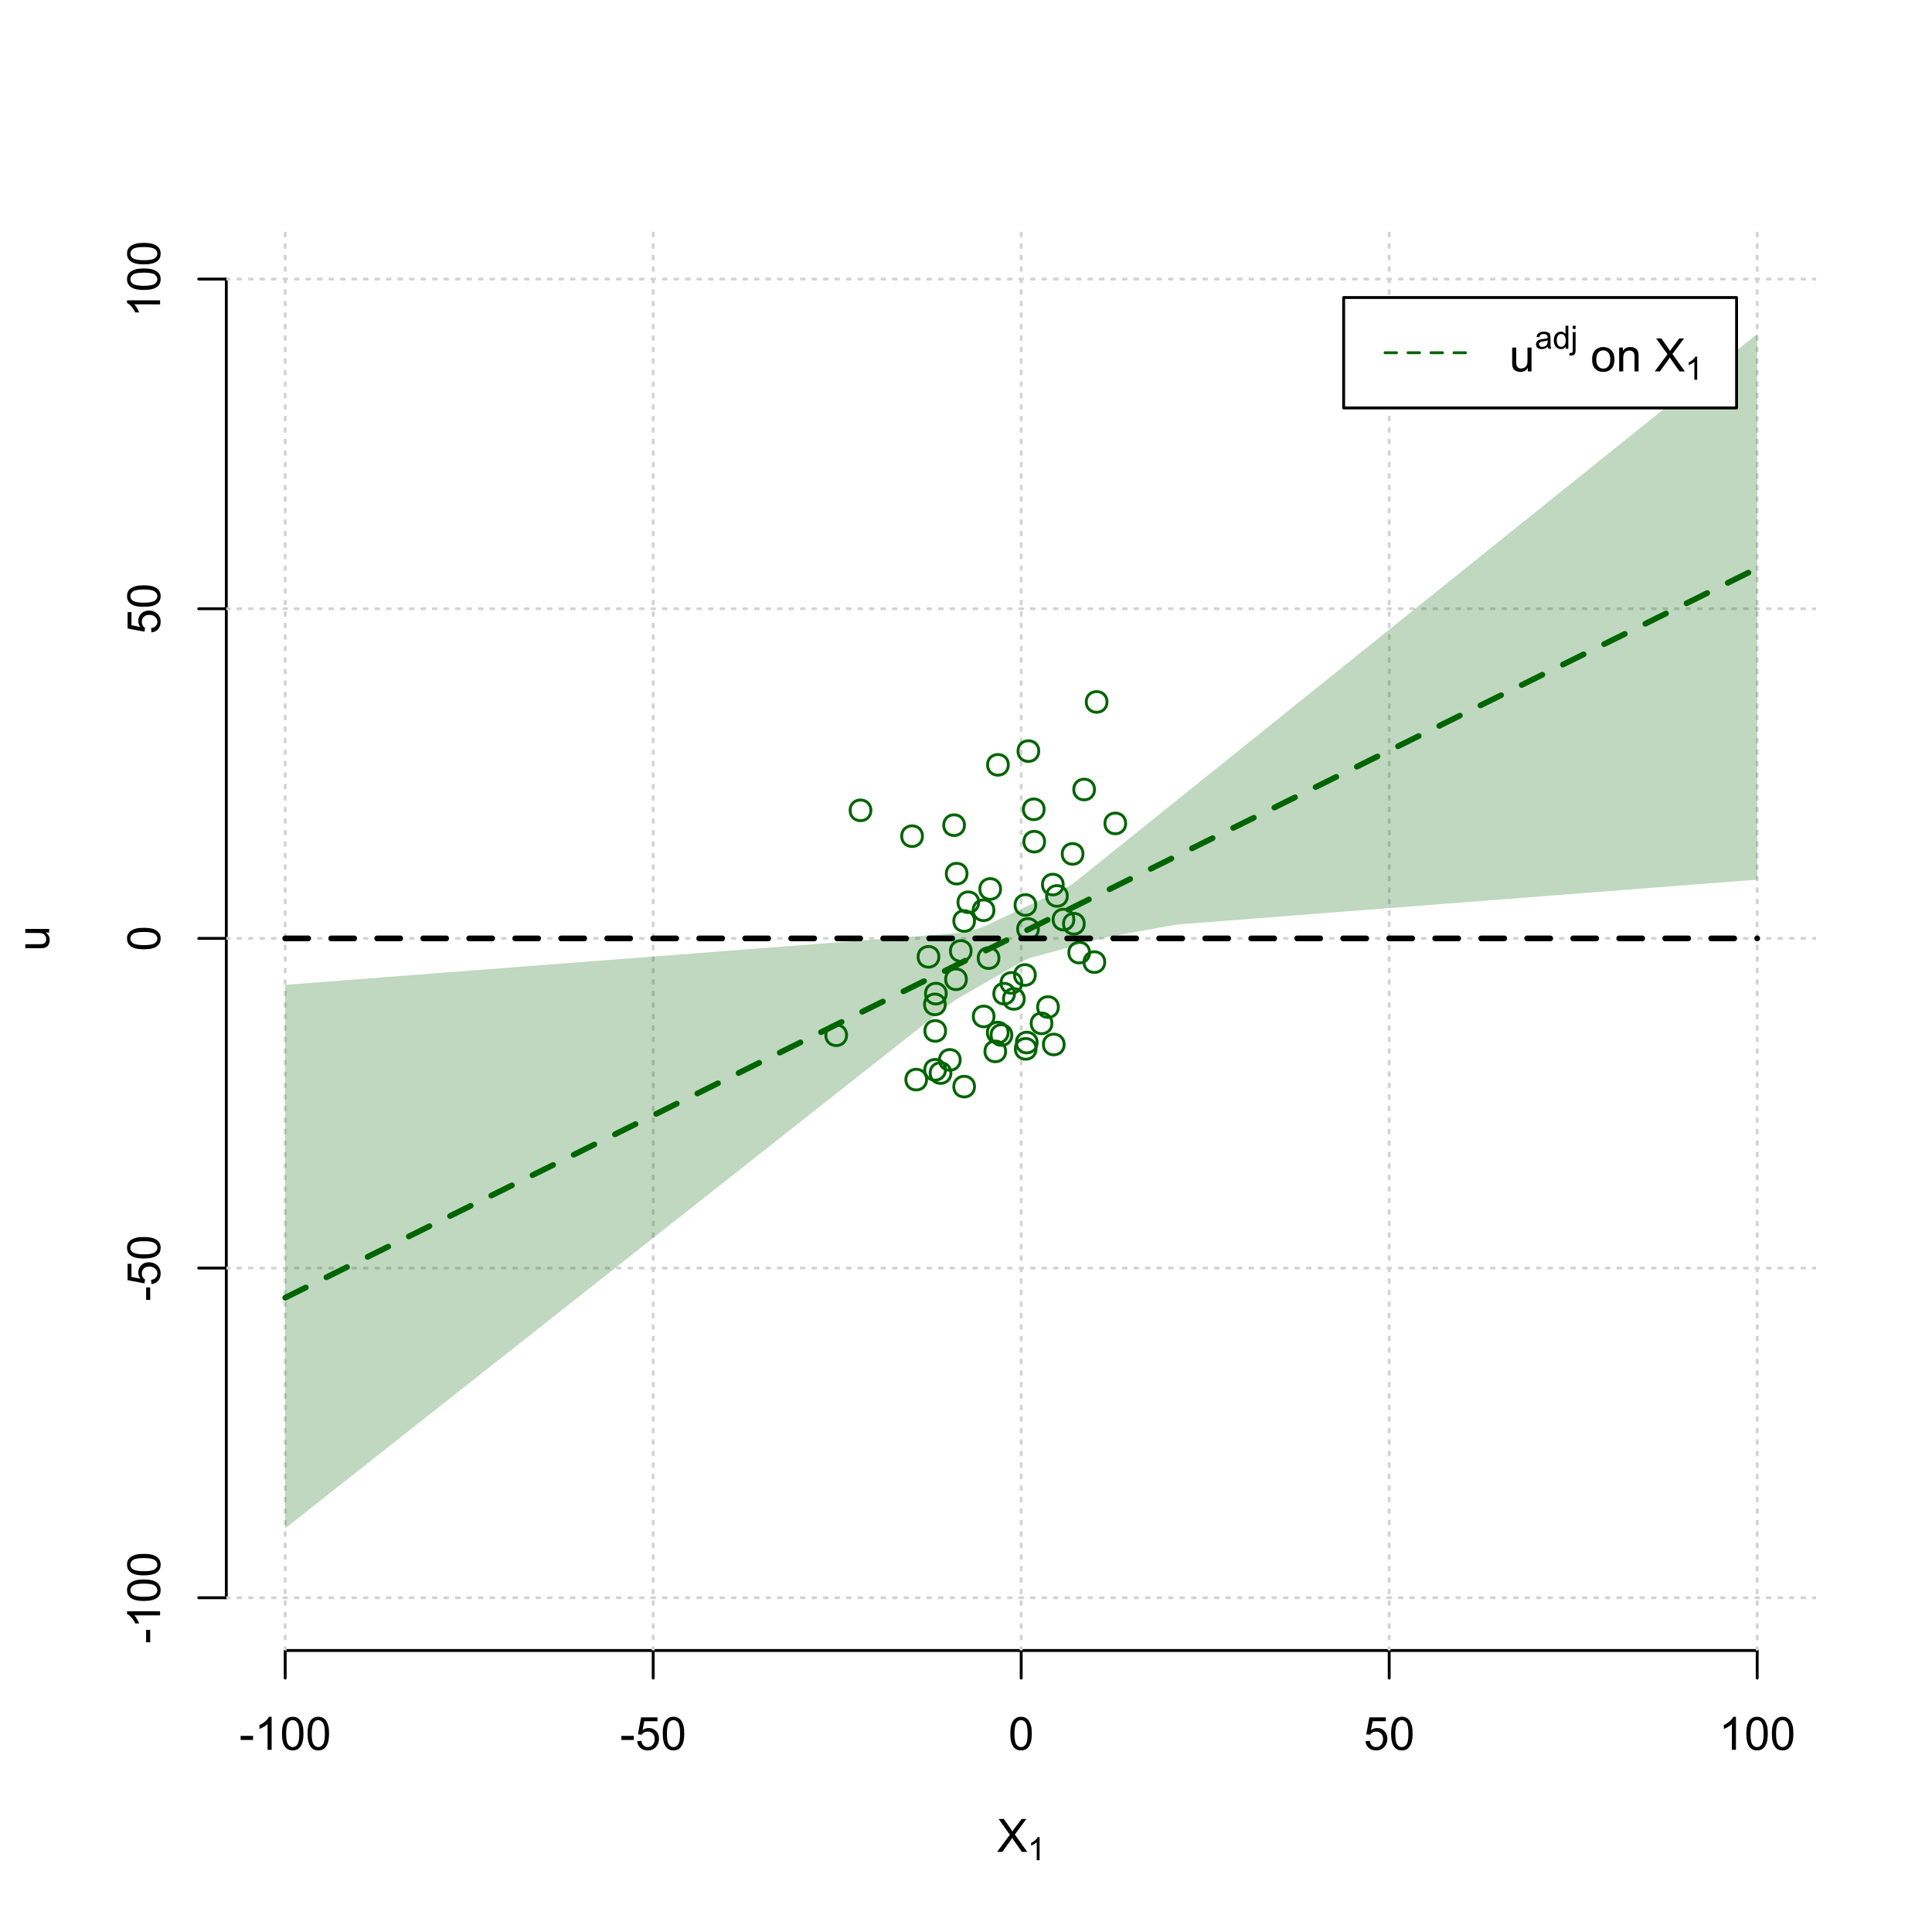 <?xml version="1.0" encoding="UTF-8"?>
<svg xmlns="http://www.w3.org/2000/svg" xmlns:xlink="http://www.w3.org/1999/xlink" width="504pt" height="504pt" viewBox="0 0 504 504" version="1.1">
<defs>
<g>
<symbol overflow="visible" id="glyph0-0">
<path style="stroke:none;" d="M 1.5 0 L 1.5 -7.5 L 7.5 -7.5 L 7.5 0 Z M 1.688 -0.188 L 7.312 -0.188 L 7.312 -7.312 L 1.688 -7.312 Z M 1.688 -0.188 "/>
</symbol>
<symbol overflow="visible" id="glyph0-1">
<path style="stroke:none;" d="M 0.055 0 L 3.375 -4.477 L 0.445 -8.59 L 1.797 -8.59 L 3.359 -6.387 C 3.68 -5.93 3.91 -5.578 4.047 -5.332 C 4.238 -5.645 4.465 -5.969 4.727 -6.312 L 6.457 -8.59 L 7.695 -8.59 L 4.676 -4.539 L 7.93 0 L 6.523 0 L 4.359 -3.062 C 4.238 -3.238 4.113 -3.43 3.984 -3.641 C 3.789 -3.324 3.652 -3.109 3.574 -2.992 L 1.418 0 Z M 0.055 0 "/>
</symbol>
<symbol overflow="visible" id="glyph0-2">
<path style="stroke:none;" d="M 0.383 -2.578 L 0.383 -3.641 L 3.621 -3.641 L 3.621 -2.578 Z M 0.383 -2.578 "/>
</symbol>
<symbol overflow="visible" id="glyph0-3">
<path style="stroke:none;" d="M 4.469 0 L 3.414 0 L 3.414 -6.719 C 3.16 -6.477 2.828 -6.234 2.414 -5.996 C 2 -5.75 1.629 -5.57 1.305 -5.449 L 1.305 -6.469 C 1.895 -6.742 2.41 -7.078 2.852 -7.477 C 3.293 -7.871 3.605 -8.254 3.789 -8.625 L 4.469 -8.625 Z M 4.469 0 "/>
</symbol>
<symbol overflow="visible" id="glyph0-4">
<path style="stroke:none;" d="M 0.5 -4.234 C 0.496 -5.246 0.602 -6.062 0.812 -6.688 C 1.02 -7.305 1.328 -7.785 1.742 -8.121 C 2.148 -8.457 2.668 -8.625 3.297 -8.625 C 3.758 -8.625 4.164 -8.531 4.512 -8.348 C 4.855 -8.16 5.141 -7.891 5.371 -7.543 C 5.594 -7.191 5.773 -6.766 5.906 -6.266 C 6.035 -5.762 6.098 -5.086 6.102 -4.234 C 6.098 -3.227 5.996 -2.414 5.789 -1.797 C 5.578 -1.176 5.266 -0.695 4.859 -0.359 C 4.445 -0.02 3.926 0.145 3.297 0.148 C 2.465 0.145 1.816 -0.148 1.348 -0.742 C 0.781 -1.457 0.496 -2.621 0.5 -4.234 Z M 1.582 -4.234 C 1.582 -2.824 1.746 -1.887 2.074 -1.418 C 2.402 -0.949 2.809 -0.715 3.297 -0.719 C 3.777 -0.715 4.184 -0.949 4.52 -1.422 C 4.848 -1.887 5.016 -2.824 5.016 -4.234 C 5.016 -5.648 4.848 -6.59 4.52 -7.055 C 4.184 -7.516 3.773 -7.746 3.289 -7.75 C 2.801 -7.746 2.414 -7.543 2.125 -7.137 C 1.762 -6.613 1.582 -5.645 1.582 -4.234 Z M 1.582 -4.234 "/>
</symbol>
<symbol overflow="visible" id="glyph0-5">
<path style="stroke:none;" d="M 0.5 -2.25 L 1.605 -2.344 C 1.684 -1.805 1.871 -1.398 2.176 -1.125 C 2.473 -0.852 2.836 -0.715 3.258 -0.719 C 3.766 -0.715 4.195 -0.906 4.547 -1.293 C 4.898 -1.672 5.074 -2.18 5.074 -2.82 C 5.074 -3.414 4.902 -3.891 4.566 -4.242 C 4.227 -4.59 3.785 -4.762 3.242 -4.766 C 2.898 -4.762 2.594 -4.684 2.32 -4.531 C 2.047 -4.375 1.832 -4.176 1.676 -3.93 L 0.688 -4.062 L 1.516 -8.473 L 5.789 -8.473 L 5.789 -7.465 L 2.359 -7.465 L 1.898 -5.156 C 2.414 -5.516 2.953 -5.695 3.523 -5.695 C 4.27 -5.695 4.902 -5.434 5.422 -4.914 C 5.934 -4.395 6.191 -3.727 6.195 -2.914 C 6.191 -2.133 5.965 -1.461 5.516 -0.898 C 4.961 -0.199 4.211 0.145 3.258 0.148 C 2.477 0.145 1.836 -0.07 1.344 -0.508 C 0.844 -0.941 0.562 -1.523 0.5 -2.25 Z M 0.5 -2.25 "/>
</symbol>
<symbol overflow="visible" id="glyph0-6">
<path style="stroke:none;" d="M 4.867 0 L 4.867 -0.914 C 4.379 -0.211 3.723 0.141 2.895 0.141 C 2.527 0.141 2.184 0.07 1.867 -0.07 C 1.547 -0.211 1.309 -0.387 1.156 -0.602 C 1 -0.812 0.895 -1.074 0.832 -1.383 C 0.785 -1.59 0.762 -1.918 0.766 -2.367 L 0.766 -6.223 L 1.82 -6.223 L 1.82 -2.773 C 1.816 -2.219 1.84 -1.848 1.887 -1.656 C 1.949 -1.379 2.09 -1.16 2.309 -1.004 C 2.523 -0.84 2.789 -0.762 3.105 -0.766 C 3.418 -0.762 3.715 -0.844 3.996 -1.008 C 4.273 -1.172 4.469 -1.391 4.586 -1.672 C 4.699 -1.949 4.758 -2.355 4.758 -2.891 L 4.758 -6.223 L 5.812 -6.223 L 5.812 0 Z M 4.867 0 "/>
</symbol>
<symbol overflow="visible" id="glyph0-7">
<path style="stroke:none;" d=""/>
</symbol>
<symbol overflow="visible" id="glyph0-8">
<path style="stroke:none;" d="M 0.398 -3.109 C 0.398 -4.262 0.719 -5.117 1.359 -5.672 C 1.895 -6.133 2.547 -6.363 3.316 -6.363 C 4.172 -6.363 4.871 -6.082 5.414 -5.52 C 5.953 -4.957 6.223 -4.184 6.227 -3.199 C 6.223 -2.398 6.102 -1.766 5.867 -1.309 C 5.625 -0.848 5.277 -0.492 4.82 -0.238 C 4.359 0.016 3.859 0.141 3.316 0.141 C 2.441 0.141 1.734 -0.137 1.203 -0.695 C 0.664 -1.254 0.398 -2.059 0.398 -3.109 Z M 1.484 -3.109 C 1.48 -2.309 1.656 -1.711 2.004 -1.32 C 2.348 -0.922 2.785 -0.727 3.316 -0.727 C 3.84 -0.727 4.273 -0.926 4.621 -1.324 C 4.969 -1.723 5.145 -2.328 5.145 -3.148 C 5.145 -3.914 4.969 -4.496 4.617 -4.895 C 4.266 -5.289 3.832 -5.488 3.316 -5.492 C 2.785 -5.488 2.348 -5.293 2.004 -4.898 C 1.656 -4.5 1.48 -3.902 1.484 -3.109 Z M 1.484 -3.109 "/>
</symbol>
<symbol overflow="visible" id="glyph0-9">
<path style="stroke:none;" d="M 0.789 0 L 0.789 -6.223 L 1.742 -6.223 L 1.742 -5.336 C 2.195 -6.02 2.855 -6.363 3.719 -6.363 C 4.09 -6.363 4.434 -6.293 4.754 -6.16 C 5.066 -6.023 5.305 -5.848 5.461 -5.633 C 5.617 -5.41 5.727 -5.152 5.789 -4.852 C 5.828 -4.656 5.848 -4.312 5.848 -3.828 L 5.848 0 L 4.793 0 L 4.793 -3.785 C 4.793 -4.215 4.75 -4.535 4.668 -4.75 C 4.586 -4.961 4.441 -5.129 4.234 -5.258 C 4.023 -5.383 3.777 -5.449 3.5 -5.449 C 3.047 -5.449 2.66 -5.305 2.332 -5.02 C 2.004 -4.734 1.84 -4.195 1.844 -3.398 L 1.844 0 Z M 0.789 0 "/>
</symbol>
<symbol overflow="visible" id="glyph1-0">
<path style="stroke:none;" d="M 1.051 0 L 1.051 -5.25 L 5.25 -5.25 L 5.25 0 Z M 1.18 -0.133 L 5.117 -0.133 L 5.117 -5.117 L 1.18 -5.117 Z M 1.18 -0.133 "/>
</symbol>
<symbol overflow="visible" id="glyph1-1">
<path style="stroke:none;" d="M 3.129 0 L 2.391 0 L 2.391 -4.703 C 2.211 -4.531 1.977 -4.363 1.691 -4.195 C 1.398 -4.023 1.141 -3.895 0.914 -3.812 L 0.914 -4.527 C 1.328 -4.719 1.688 -4.953 1.996 -5.234 C 2.305 -5.508 2.523 -5.777 2.652 -6.039 L 3.129 -6.039 Z M 3.129 0 "/>
</symbol>
<symbol overflow="visible" id="glyph1-2">
<path style="stroke:none;" d="M 3.395 -0.539 C 3.117 -0.305 2.855 -0.137 2.605 -0.043 C 2.352 0.051 2.082 0.094 1.793 0.098 C 1.312 0.094 0.941 -0.02 0.688 -0.25 C 0.43 -0.48 0.305 -0.781 0.305 -1.148 C 0.305 -1.359 0.352 -1.551 0.449 -1.73 C 0.543 -1.902 0.668 -2.047 0.828 -2.156 C 0.984 -2.262 1.164 -2.34 1.363 -2.398 C 1.504 -2.434 1.723 -2.473 2.02 -2.512 C 2.609 -2.578 3.047 -2.664 3.336 -2.766 C 3.336 -2.867 3.34 -2.93 3.34 -2.957 C 3.34 -3.258 3.27 -3.469 3.129 -3.594 C 2.941 -3.758 2.66 -3.844 2.289 -3.844 C 1.941 -3.844 1.684 -3.781 1.52 -3.66 C 1.348 -3.535 1.227 -3.32 1.152 -3.016 L 0.43 -3.113 C 0.492 -3.418 0.602 -3.668 0.754 -3.863 C 0.902 -4.051 1.121 -4.199 1.406 -4.301 C 1.688 -4.402 2.016 -4.453 2.395 -4.453 C 2.766 -4.453 3.066 -4.406 3.301 -4.32 C 3.527 -4.23 3.699 -4.121 3.812 -3.992 C 3.918 -3.855 3.996 -3.691 4.043 -3.492 C 4.066 -3.363 4.078 -3.133 4.082 -2.809 L 4.082 -1.824 C 4.078 -1.137 4.094 -0.703 4.129 -0.523 C 4.156 -0.336 4.219 -0.164 4.316 0 L 3.543 0 C 3.465 -0.152 3.414 -0.332 3.395 -0.539 Z M 3.336 -2.188 C 3.062 -2.074 2.66 -1.98 2.129 -1.906 C 1.82 -1.859 1.605 -1.812 1.484 -1.758 C 1.355 -1.703 1.258 -1.621 1.191 -1.52 C 1.121 -1.41 1.09 -1.293 1.09 -1.168 C 1.09 -0.969 1.164 -0.805 1.312 -0.676 C 1.461 -0.543 1.68 -0.48 1.969 -0.48 C 2.25 -0.48 2.5 -0.539 2.727 -0.664 C 2.945 -0.785 3.109 -0.957 3.215 -1.176 C 3.293 -1.34 3.332 -1.586 3.336 -1.914 Z M 3.336 -2.188 "/>
</symbol>
<symbol overflow="visible" id="glyph1-3">
<path style="stroke:none;" d="M 3.379 0 L 3.379 -0.551 C 3.102 -0.121 2.695 0.094 2.16 0.098 C 1.812 0.094 1.492 0 1.203 -0.188 C 0.906 -0.379 0.68 -0.645 0.523 -0.988 C 0.359 -1.328 0.281 -1.723 0.285 -2.172 C 0.281 -2.605 0.355 -3 0.504 -3.355 C 0.648 -3.707 0.863 -3.977 1.156 -4.168 C 1.441 -4.355 1.766 -4.453 2.129 -4.453 C 2.387 -4.453 2.621 -4.395 2.828 -4.285 C 3.031 -4.172 3.199 -4.031 3.332 -3.855 L 3.332 -6.012 L 4.066 -6.012 L 4.066 0 Z M 1.047 -2.172 C 1.043 -1.613 1.16 -1.195 1.398 -0.922 C 1.629 -0.641 1.906 -0.504 2.23 -0.508 C 2.551 -0.504 2.824 -0.637 3.051 -0.902 C 3.273 -1.168 3.387 -1.57 3.391 -2.113 C 3.387 -2.707 3.273 -3.145 3.047 -3.426 C 2.816 -3.703 2.531 -3.844 2.199 -3.844 C 1.867 -3.844 1.594 -3.707 1.375 -3.441 C 1.152 -3.168 1.043 -2.746 1.047 -2.172 Z M 1.047 -2.172 "/>
</symbol>
<symbol overflow="visible" id="glyph1-4">
<path style="stroke:none;" d="M 0.551 -5.156 L 0.551 -6.012 L 1.289 -6.012 L 1.289 -5.156 Z M -0.387 1.691 L -0.246 1.062 C -0.098 1.098 0.016 1.117 0.102 1.121 C 0.25 1.117 0.363 1.066 0.438 0.969 C 0.512 0.867 0.551 0.621 0.551 0.223 L 0.551 -4.355 L 1.289 -4.355 L 1.289 0.238 C 1.289 0.773 1.219 1.148 1.078 1.359 C 0.898 1.633 0.602 1.77 0.191 1.77 C -0.008 1.77 -0.199 1.742 -0.387 1.691 Z M -0.387 1.691 "/>
</symbol>
<symbol overflow="visible" id="glyph2-0">
<path style="stroke:none;" d="M 0 -1.5 L -7.5 -1.5 L -7.5 -7.5 L 0 -7.5 Z M -0.188 -1.688 L -0.188 -7.312 L -7.312 -7.312 L -7.312 -1.688 Z M -0.188 -1.688 "/>
</symbol>
<symbol overflow="visible" id="glyph2-1">
<path style="stroke:none;" d="M 0 -4.867 L -0.914 -4.867 C -0.211 -4.379 0.141 -3.723 0.141 -2.895 C 0.141 -2.527 0.07 -2.184 -0.07 -1.867 C -0.211 -1.547 -0.387 -1.309 -0.598 -1.156 C -0.809 -1 -1.07 -0.895 -1.383 -0.832 C -1.59 -0.789 -1.918 -0.766 -2.367 -0.77 L -6.223 -0.77 L -6.223 -1.824 L -2.773 -1.824 C -2.219 -1.82 -1.848 -1.844 -1.656 -1.887 C -1.379 -1.949 -1.16 -2.09 -1.004 -2.309 C -0.84 -2.523 -0.762 -2.789 -0.766 -3.105 C -0.762 -3.418 -0.844 -3.715 -1.008 -3.996 C -1.172 -4.273 -1.391 -4.469 -1.672 -4.586 C -1.945 -4.699 -2.352 -4.758 -2.887 -4.758 L -6.223 -4.758 L -6.223 -5.812 L 0 -5.812 Z M 0 -4.867 "/>
</symbol>
<symbol overflow="visible" id="glyph2-2">
<path style="stroke:none;" d="M -2.578 -0.383 L -3.641 -0.383 L -3.641 -3.621 L -2.578 -3.621 Z M -2.578 -0.383 "/>
</symbol>
<symbol overflow="visible" id="glyph2-3">
<path style="stroke:none;" d="M 0 -4.469 L 0 -3.414 L -6.719 -3.418 C -6.477 -3.16 -6.234 -2.828 -5.996 -2.418 C -5.75 -2.004 -5.57 -1.633 -5.449 -1.309 L -6.469 -1.309 C -6.742 -1.895 -7.078 -2.41 -7.477 -2.852 C -7.871 -3.293 -8.254 -3.605 -8.625 -3.793 L -8.625 -4.473 Z M 0 -4.469 "/>
</symbol>
<symbol overflow="visible" id="glyph2-4">
<path style="stroke:none;" d="M -4.234 -0.5 C -5.246 -0.496 -6.062 -0.602 -6.688 -0.812 C -7.305 -1.02 -7.785 -1.328 -8.121 -1.742 C -8.457 -2.152 -8.625 -2.672 -8.625 -3.301 C -8.625 -3.758 -8.531 -4.164 -8.348 -4.512 C -8.16 -4.859 -7.891 -5.145 -7.543 -5.371 C -7.191 -5.594 -6.766 -5.773 -6.266 -5.906 C -5.762 -6.035 -5.086 -6.098 -4.234 -6.102 C -3.223 -6.098 -2.41 -5.996 -1.793 -5.789 C -1.176 -5.578 -0.695 -5.266 -0.359 -4.859 C -0.02 -4.445 0.145 -3.926 0.148 -3.297 C 0.145 -2.465 -0.148 -1.816 -0.742 -1.348 C -1.457 -0.781 -2.621 -0.496 -4.234 -0.5 Z M -4.234 -1.582 C -2.824 -1.582 -1.887 -1.746 -1.418 -2.074 C -0.949 -2.402 -0.715 -2.809 -0.719 -3.297 C -0.715 -3.777 -0.949 -4.184 -1.422 -4.52 C -1.887 -4.848 -2.824 -5.016 -4.234 -5.016 C -5.648 -5.016 -6.59 -4.848 -7.055 -4.52 C -7.516 -4.188 -7.746 -3.777 -7.75 -3.289 C -7.746 -2.801 -7.543 -2.414 -7.137 -2.129 C -6.613 -1.762 -5.645 -1.582 -4.234 -1.582 Z M -4.234 -1.582 "/>
</symbol>
<symbol overflow="visible" id="glyph2-5">
<path style="stroke:none;" d="M -2.25 -0.5 L -2.344 -1.605 C -1.805 -1.684 -1.398 -1.871 -1.125 -2.176 C -0.852 -2.473 -0.715 -2.836 -0.719 -3.258 C -0.715 -3.766 -0.906 -4.195 -1.293 -4.547 C -1.672 -4.898 -2.18 -5.074 -2.816 -5.074 C -3.414 -5.074 -3.891 -4.902 -4.242 -4.566 C -4.59 -4.227 -4.762 -3.785 -4.766 -3.242 C -4.762 -2.898 -4.684 -2.594 -4.531 -2.32 C -4.375 -2.047 -4.176 -1.832 -3.93 -1.676 L -4.062 -0.688 L -8.473 -1.52 L -8.473 -5.789 L -7.465 -5.789 L -7.465 -2.363 L -5.156 -1.898 C -5.516 -2.414 -5.695 -2.953 -5.695 -3.523 C -5.695 -4.27 -5.434 -4.902 -4.914 -5.422 C -4.395 -5.934 -3.727 -6.191 -2.91 -6.195 C -2.133 -6.191 -1.461 -5.965 -0.895 -5.516 C -0.199 -4.961 0.145 -4.211 0.148 -3.258 C 0.145 -2.477 -0.07 -1.836 -0.508 -1.344 C -0.941 -0.848 -1.523 -0.566 -2.25 -0.5 Z M -2.25 -0.5 "/>
</symbol>
</g>
<clipPath id="clip1">
  <path d="M 74 59.039 L 75 59.039 L 75 430.559 L 74 430.559 Z M 74 59.039 "/>
</clipPath>
<clipPath id="clip2">
  <path d="M 170 59.039 L 171 59.039 L 171 430.559 L 170 430.559 Z M 170 59.039 "/>
</clipPath>
<clipPath id="clip3">
  <path d="M 266 59.039 L 267 59.039 L 267 430.559 L 266 430.559 Z M 266 59.039 "/>
</clipPath>
<clipPath id="clip4">
  <path d="M 362 59.039 L 363 59.039 L 363 430.559 L 362 430.559 Z M 362 59.039 "/>
</clipPath>
<clipPath id="clip5">
  <path d="M 458 59.039 L 459 59.039 L 459 430.559 L 458 430.559 Z M 458 59.039 "/>
</clipPath>
<clipPath id="clip6">
  <path d="M 59.039 416 L 473.758 416 L 473.758 418 L 59.039 418 Z M 59.039 416 "/>
</clipPath>
<clipPath id="clip7">
  <path d="M 59.039 330 L 473.758 330 L 473.758 332 L 59.039 332 Z M 59.039 330 "/>
</clipPath>
<clipPath id="clip8">
  <path d="M 59.039 244 L 473.758 244 L 473.758 246 L 59.039 246 Z M 59.039 244 "/>
</clipPath>
<clipPath id="clip9">
  <path d="M 59.039 158 L 473.758 158 L 473.758 160 L 59.039 160 Z M 59.039 158 "/>
</clipPath>
<clipPath id="clip10">
  <path d="M 59.039 72 L 473.758 72 L 473.758 74 L 59.039 74 Z M 59.039 72 "/>
</clipPath>
</defs>
<g id="surface4536">
<rect x="0" y="0" width="504" height="504" style="fill:rgb(100%,100%,100%);fill-opacity:1;stroke:none;"/>
<g style="fill:rgb(0%,0%,0%);fill-opacity:1;">
  <use xlink:href="#glyph0-1" x="260.062" y="483.102"/>
</g>
<g style="fill:rgb(0%,0%,0%);fill-opacity:1;">
  <use xlink:href="#glyph1-1" x="268.066" y="485.281"/>
</g>
<g style="fill:rgb(0%,0%,0%);fill-opacity:1;">
  <use xlink:href="#glyph2-1" x="12.82" y="248.137"/>
</g>
<path style="fill:none;stroke-width:0.75;stroke-linecap:round;stroke-linejoin:round;stroke:rgb(0%,0%,0%);stroke-opacity:1;stroke-miterlimit:10;" d="M 74.398 430.559 L 458.398 430.559 "/>
<path style="fill:none;stroke-width:0.75;stroke-linecap:round;stroke-linejoin:round;stroke:rgb(0%,0%,0%);stroke-opacity:1;stroke-miterlimit:10;" d="M 74.398 430.559 L 74.398 437.762 "/>
<path style="fill:none;stroke-width:0.75;stroke-linecap:round;stroke-linejoin:round;stroke:rgb(0%,0%,0%);stroke-opacity:1;stroke-miterlimit:10;" d="M 170.398 430.559 L 170.398 437.762 "/>
<path style="fill:none;stroke-width:0.75;stroke-linecap:round;stroke-linejoin:round;stroke:rgb(0%,0%,0%);stroke-opacity:1;stroke-miterlimit:10;" d="M 266.398 430.559 L 266.398 437.762 "/>
<path style="fill:none;stroke-width:0.75;stroke-linecap:round;stroke-linejoin:round;stroke:rgb(0%,0%,0%);stroke-opacity:1;stroke-miterlimit:10;" d="M 362.398 430.559 L 362.398 437.762 "/>
<path style="fill:none;stroke-width:0.75;stroke-linecap:round;stroke-linejoin:round;stroke:rgb(0%,0%,0%);stroke-opacity:1;stroke-miterlimit:10;" d="M 458.398 430.559 L 458.398 437.762 "/>
<g style="fill:rgb(0%,0%,0%);fill-opacity:1;">
  <use xlink:href="#glyph0-2" x="62.391" y="456.48"/>
  <use xlink:href="#glyph0-3" x="66.387" y="456.48"/>
  <use xlink:href="#glyph0-4" x="73.061" y="456.48"/>
  <use xlink:href="#glyph0-4" x="79.734" y="456.48"/>
</g>
<g style="fill:rgb(0%,0%,0%);fill-opacity:1;">
  <use xlink:href="#glyph0-2" x="161.727" y="456.48"/>
  <use xlink:href="#glyph0-5" x="165.723" y="456.48"/>
  <use xlink:href="#glyph0-4" x="172.396" y="456.48"/>
</g>
<g style="fill:rgb(0%,0%,0%);fill-opacity:1;">
  <use xlink:href="#glyph0-4" x="263.062" y="456.48"/>
</g>
<g style="fill:rgb(0%,0%,0%);fill-opacity:1;">
  <use xlink:href="#glyph0-5" x="355.727" y="456.48"/>
  <use xlink:href="#glyph0-4" x="362.4" y="456.48"/>
</g>
<g style="fill:rgb(0%,0%,0%);fill-opacity:1;">
  <use xlink:href="#glyph0-3" x="448.387" y="456.48"/>
  <use xlink:href="#glyph0-4" x="455.061" y="456.48"/>
  <use xlink:href="#glyph0-4" x="461.734" y="456.48"/>
</g>
<path style="fill:none;stroke-width:0.75;stroke-linecap:round;stroke-linejoin:round;stroke:rgb(0%,0%,0%);stroke-opacity:1;stroke-miterlimit:10;" d="M 59.039 416.801 L 59.039 72.801 "/>
<path style="fill:none;stroke-width:0.75;stroke-linecap:round;stroke-linejoin:round;stroke:rgb(0%,0%,0%);stroke-opacity:1;stroke-miterlimit:10;" d="M 59.039 416.801 L 51.84 416.801 "/>
<path style="fill:none;stroke-width:0.75;stroke-linecap:round;stroke-linejoin:round;stroke:rgb(0%,0%,0%);stroke-opacity:1;stroke-miterlimit:10;" d="M 59.039 330.801 L 51.84 330.801 "/>
<path style="fill:none;stroke-width:0.75;stroke-linecap:round;stroke-linejoin:round;stroke:rgb(0%,0%,0%);stroke-opacity:1;stroke-miterlimit:10;" d="M 59.039 244.801 L 51.84 244.801 "/>
<path style="fill:none;stroke-width:0.75;stroke-linecap:round;stroke-linejoin:round;stroke:rgb(0%,0%,0%);stroke-opacity:1;stroke-miterlimit:10;" d="M 59.039 158.801 L 51.84 158.801 "/>
<path style="fill:none;stroke-width:0.75;stroke-linecap:round;stroke-linejoin:round;stroke:rgb(0%,0%,0%);stroke-opacity:1;stroke-miterlimit:10;" d="M 59.039 72.801 L 51.84 72.801 "/>
<g style="fill:rgb(0%,0%,0%);fill-opacity:1;">
  <use xlink:href="#glyph2-2" x="41.762" y="428.809"/>
  <use xlink:href="#glyph2-3" x="41.762" y="424.812"/>
  <use xlink:href="#glyph2-4" x="41.762" y="418.139"/>
  <use xlink:href="#glyph2-4" x="41.762" y="411.465"/>
</g>
<g style="fill:rgb(0%,0%,0%);fill-opacity:1;">
  <use xlink:href="#glyph2-2" x="41.762" y="339.473"/>
  <use xlink:href="#glyph2-5" x="41.762" y="335.477"/>
  <use xlink:href="#glyph2-4" x="41.762" y="328.803"/>
</g>
<g style="fill:rgb(0%,0%,0%);fill-opacity:1;">
  <use xlink:href="#glyph2-4" x="41.762" y="248.137"/>
</g>
<g style="fill:rgb(0%,0%,0%);fill-opacity:1;">
  <use xlink:href="#glyph2-5" x="41.762" y="165.473"/>
  <use xlink:href="#glyph2-4" x="41.762" y="158.799"/>
</g>
<g style="fill:rgb(0%,0%,0%);fill-opacity:1;">
  <use xlink:href="#glyph2-3" x="41.762" y="82.812"/>
  <use xlink:href="#glyph2-4" x="41.762" y="76.139"/>
  <use xlink:href="#glyph2-4" x="41.762" y="69.465"/>
</g>
<g clip-path="url(#clip1)" clip-rule="nonzero">
<path style="fill:none;stroke-width:0.75;stroke-linecap:round;stroke-linejoin:round;stroke:rgb(82.745%,82.745%,82.745%);stroke-opacity:1;stroke-dasharray:0.75,2.25;stroke-miterlimit:10;" d="M 74.398 430.559 L 74.398 59.039 "/>
</g>
<g clip-path="url(#clip2)" clip-rule="nonzero">
<path style="fill:none;stroke-width:0.75;stroke-linecap:round;stroke-linejoin:round;stroke:rgb(82.745%,82.745%,82.745%);stroke-opacity:1;stroke-dasharray:0.75,2.25;stroke-miterlimit:10;" d="M 170.398 430.559 L 170.398 59.039 "/>
</g>
<g clip-path="url(#clip3)" clip-rule="nonzero">
<path style="fill:none;stroke-width:0.75;stroke-linecap:round;stroke-linejoin:round;stroke:rgb(82.745%,82.745%,82.745%);stroke-opacity:1;stroke-dasharray:0.75,2.25;stroke-miterlimit:10;" d="M 266.398 430.559 L 266.398 59.039 "/>
</g>
<g clip-path="url(#clip4)" clip-rule="nonzero">
<path style="fill:none;stroke-width:0.75;stroke-linecap:round;stroke-linejoin:round;stroke:rgb(82.745%,82.745%,82.745%);stroke-opacity:1;stroke-dasharray:0.75,2.25;stroke-miterlimit:10;" d="M 362.398 430.559 L 362.398 59.039 "/>
</g>
<g clip-path="url(#clip5)" clip-rule="nonzero">
<path style="fill:none;stroke-width:0.75;stroke-linecap:round;stroke-linejoin:round;stroke:rgb(82.745%,82.745%,82.745%);stroke-opacity:1;stroke-dasharray:0.75,2.25;stroke-miterlimit:10;" d="M 458.398 430.559 L 458.398 59.039 "/>
</g>
<g clip-path="url(#clip6)" clip-rule="nonzero">
<path style="fill:none;stroke-width:0.75;stroke-linecap:round;stroke-linejoin:round;stroke:rgb(82.745%,82.745%,82.745%);stroke-opacity:1;stroke-dasharray:0.75,2.25;stroke-miterlimit:10;" d="M 59.039 416.801 L 473.762 416.801 "/>
</g>
<g clip-path="url(#clip7)" clip-rule="nonzero">
<path style="fill:none;stroke-width:0.75;stroke-linecap:round;stroke-linejoin:round;stroke:rgb(82.745%,82.745%,82.745%);stroke-opacity:1;stroke-dasharray:0.75,2.25;stroke-miterlimit:10;" d="M 59.039 330.801 L 473.762 330.801 "/>
</g>
<g clip-path="url(#clip8)" clip-rule="nonzero">
<path style="fill:none;stroke-width:0.75;stroke-linecap:round;stroke-linejoin:round;stroke:rgb(82.745%,82.745%,82.745%);stroke-opacity:1;stroke-dasharray:0.75,2.25;stroke-miterlimit:10;" d="M 59.039 244.801 L 473.762 244.801 "/>
</g>
<g clip-path="url(#clip9)" clip-rule="nonzero">
<path style="fill:none;stroke-width:0.75;stroke-linecap:round;stroke-linejoin:round;stroke:rgb(82.745%,82.745%,82.745%);stroke-opacity:1;stroke-dasharray:0.75,2.25;stroke-miterlimit:10;" d="M 59.039 158.801 L 473.762 158.801 "/>
</g>
<g clip-path="url(#clip10)" clip-rule="nonzero">
<path style="fill:none;stroke-width:0.75;stroke-linecap:round;stroke-linejoin:round;stroke:rgb(82.745%,82.745%,82.745%);stroke-opacity:1;stroke-dasharray:0.75,2.25;stroke-miterlimit:10;" d="M 59.039 72.801 L 473.762 72.801 "/>
</g>
<path style=" stroke:none;fill-rule:nonzero;fill:rgb(0%,39.216%,0%);fill-opacity:0.251;" d="M 74.398 271.695 L 74.398 256.922 L 76.32 256.777 L 78.238 256.629 L 80.16 256.48 L 82.078 256.332 L 85.922 256.035 L 87.84 255.891 L 89.762 255.742 L 91.68 255.594 L 93.602 255.445 L 95.52 255.297 L 97.441 255.152 L 99.359 255.004 L 101.281 254.855 L 103.199 254.707 L 105.121 254.559 L 107.039 254.414 L 108.961 254.266 L 110.879 254.117 L 112.801 253.969 L 114.719 253.82 L 116.641 253.672 L 118.559 253.527 L 120.48 253.379 L 122.398 253.23 L 124.32 253.082 L 126.238 252.934 L 128.16 252.789 L 130.078 252.641 L 133.922 252.344 L 135.84 252.195 L 137.762 252.047 L 139.68 251.902 L 141.602 251.754 L 143.52 251.605 L 145.441 251.457 L 147.359 251.309 L 149.281 251.164 L 151.199 251.016 L 153.121 250.867 L 155.039 250.719 L 156.961 250.57 L 158.879 250.426 L 160.801 250.277 L 162.719 250.129 L 164.641 249.98 L 166.559 249.832 L 168.48 249.684 L 170.398 249.539 L 172.32 249.391 L 174.238 249.242 L 176.16 249.094 L 178.078 248.945 L 180 248.801 L 181.922 248.652 L 183.84 248.504 L 185.762 248.355 L 187.68 248.207 L 189.602 248.059 L 191.52 247.914 L 193.441 247.766 L 195.359 247.617 L 197.281 247.469 L 199.199 247.32 L 201.121 247.176 L 203.039 247.027 L 204.961 246.879 L 206.879 246.73 L 208.801 246.582 L 210.719 246.438 L 212.641 246.289 L 214.559 246.141 L 216.48 245.992 L 218.398 245.844 L 220.32 245.695 L 222.238 245.551 L 224.16 245.402 L 226.078 245.254 L 229.922 244.957 L 231.84 244.812 L 233.762 244.664 L 235.68 244.516 L 237.602 244.367 L 239.52 244.219 L 241.441 244.07 L 243.359 243.926 L 245.281 243.777 L 247.199 243.629 L 249.121 243.48 L 251.039 243.273 L 252.961 242.824 L 254.879 242.371 L 256.801 241.648 L 258.719 240.746 L 260.641 239.84 L 262.559 238.934 L 264.48 238.027 L 266.398 237.121 L 268.32 236.219 L 270.238 235.312 L 272.16 234.406 L 274.078 233.5 L 276 232.594 L 277.922 231.691 L 279.84 230.578 L 281.762 229.035 L 283.68 227.492 L 285.602 225.949 L 287.52 224.41 L 289.441 222.867 L 291.359 221.324 L 293.281 219.781 L 295.199 218.238 L 297.121 216.695 L 299.039 215.152 L 300.961 213.613 L 302.879 212.07 L 304.801 210.527 L 306.719 208.984 L 308.641 207.441 L 310.559 205.898 L 312.48 204.355 L 314.398 202.816 L 316.32 201.273 L 318.238 199.73 L 320.16 198.188 L 322.078 196.645 L 325.922 193.559 L 327.84 192.02 L 329.762 190.477 L 331.68 188.934 L 333.602 187.391 L 335.52 185.848 L 337.441 184.305 L 339.359 182.762 L 341.281 181.219 L 343.199 179.68 L 345.121 178.137 L 347.039 176.594 L 348.961 175.051 L 350.879 173.508 L 352.801 171.965 L 354.719 170.422 L 356.641 168.883 L 358.559 167.34 L 360.48 165.797 L 362.398 164.254 L 364.32 162.711 L 366.238 161.168 L 368.16 159.625 L 370.078 158.086 L 373.922 155 L 375.84 153.457 L 377.762 151.914 L 379.68 150.371 L 381.602 148.828 L 383.52 147.289 L 385.441 145.746 L 387.359 144.203 L 389.281 142.66 L 391.199 141.117 L 393.121 139.574 L 395.039 138.031 L 396.961 136.488 L 398.879 134.949 L 400.801 133.406 L 402.719 131.863 L 404.641 130.32 L 406.559 128.777 L 408.48 127.234 L 410.398 125.691 L 412.32 124.152 L 414.238 122.609 L 416.16 121.066 L 418.078 119.523 L 421.922 116.438 L 423.84 114.895 L 425.762 113.355 L 427.68 111.812 L 429.602 110.27 L 431.52 108.727 L 433.441 107.184 L 435.359 105.641 L 437.281 104.098 L 439.199 102.555 L 441.121 101.016 L 443.039 99.473 L 444.961 97.93 L 446.879 96.387 L 448.801 94.844 L 450.719 93.301 L 452.641 91.758 L 454.559 90.219 L 456.48 88.676 L 458.398 87.133 L 458.398 72.801 L 458.398 229.477 L 456.48 229.625 L 454.559 229.773 L 452.641 229.922 L 450.719 230.07 L 448.801 230.219 L 446.879 230.367 L 444.961 230.516 L 443.039 230.664 L 441.121 230.812 L 439.199 230.961 L 437.281 231.109 L 435.359 231.258 L 433.441 231.406 L 431.52 231.555 L 429.602 231.703 L 427.68 231.852 L 425.762 232 L 423.84 232.148 L 421.922 232.297 L 418.078 232.594 L 416.16 232.742 L 414.238 232.891 L 412.32 233.039 L 410.398 233.188 L 408.48 233.336 L 406.559 233.484 L 404.641 233.633 L 402.719 233.781 L 400.801 233.93 L 398.879 234.078 L 396.961 234.227 L 395.039 234.375 L 393.121 234.523 L 391.199 234.672 L 389.281 234.82 L 387.359 234.969 L 385.441 235.117 L 383.52 235.266 L 381.602 235.414 L 379.68 235.562 L 377.762 235.711 L 375.84 235.859 L 373.922 236.008 L 370.078 236.305 L 368.16 236.453 L 366.238 236.602 L 364.32 236.75 L 362.398 236.898 L 360.48 237.047 L 358.559 237.195 L 356.641 237.344 L 354.719 237.492 L 352.801 237.641 L 350.879 237.789 L 348.961 237.938 L 347.039 238.086 L 345.121 238.234 L 343.199 238.383 L 341.281 238.531 L 339.359 238.68 L 337.441 238.828 L 335.52 238.977 L 333.602 239.125 L 331.68 239.273 L 329.762 239.422 L 327.84 239.57 L 325.922 239.719 L 322.078 240.016 L 320.16 240.168 L 318.238 240.316 L 316.32 240.465 L 314.398 240.613 L 312.48 240.762 L 310.559 240.91 L 308.641 241.059 L 306.719 241.234 L 304.801 241.582 L 302.879 241.93 L 300.961 242.277 L 299.039 242.625 L 297.121 242.973 L 295.199 243.316 L 293.281 243.664 L 291.359 244.012 L 289.441 244.359 L 287.52 244.762 L 285.602 245.289 L 283.68 245.816 L 281.762 246.348 L 279.84 246.875 L 277.922 247.402 L 274.078 248.457 L 272.16 248.984 L 270.238 249.516 L 268.32 250.043 L 266.398 250.957 L 264.48 252.062 L 262.559 253.172 L 260.641 254.277 L 258.719 255.387 L 256.801 256.496 L 254.879 257.602 L 252.961 258.711 L 251.039 259.82 L 249.121 260.926 L 247.199 262.352 L 245.281 263.863 L 243.359 265.379 L 241.441 266.895 L 239.52 268.41 L 237.602 269.926 L 235.68 271.441 L 233.762 272.953 L 231.84 274.469 L 229.922 275.984 L 226.078 279.016 L 224.16 280.527 L 222.238 282.043 L 220.32 283.559 L 218.398 285.074 L 216.48 286.59 L 214.559 288.105 L 212.641 289.617 L 210.719 291.133 L 208.801 292.648 L 206.879 294.164 L 204.961 295.68 L 203.039 297.195 L 201.121 298.707 L 199.199 300.223 L 197.281 301.738 L 195.359 303.254 L 193.441 304.77 L 191.52 306.281 L 189.602 307.797 L 187.68 309.312 L 185.762 310.828 L 183.84 312.344 L 181.922 313.859 L 180 315.371 L 178.078 316.887 L 176.16 318.402 L 174.238 319.918 L 172.32 321.434 L 170.398 322.949 L 168.48 324.461 L 166.559 325.977 L 164.641 327.492 L 162.719 329.008 L 160.801 330.523 L 158.879 332.035 L 156.961 333.551 L 155.039 335.066 L 153.121 336.582 L 151.199 338.098 L 149.281 339.613 L 147.359 341.125 L 145.441 342.641 L 143.52 344.156 L 141.602 345.672 L 139.68 347.188 L 137.762 348.703 L 135.84 350.215 L 133.922 351.73 L 130.078 354.762 L 128.16 356.277 L 126.238 357.793 L 124.32 359.305 L 122.398 360.82 L 120.48 362.336 L 118.559 363.852 L 116.641 365.367 L 114.719 366.879 L 112.801 368.395 L 110.879 369.91 L 108.961 371.426 L 107.039 372.941 L 105.121 374.457 L 103.199 375.969 L 101.281 377.484 L 99.359 379 L 97.441 380.516 L 95.52 382.031 L 93.602 383.547 L 91.68 385.059 L 89.762 386.574 L 87.84 388.09 L 85.922 389.605 L 84 391.121 L 82.078 392.633 L 80.16 394.148 L 78.238 395.664 L 76.32 397.18 L 74.398 398.695 L 74.398 416.801 Z M 74.398 271.695 "/>
<path style="fill:none;stroke-width:0.75;stroke-linecap:round;stroke-linejoin:round;stroke:rgb(0%,39.216%,0%);stroke-opacity:1;stroke-miterlimit:10;" d="M 253.336 248.078 C 253.336 251.676 247.938 251.676 247.938 248.078 C 247.938 244.477 253.336 244.477 253.336 248.078 "/>
<path style="fill:none;stroke-width:0.75;stroke-linecap:round;stroke-linejoin:round;stroke:rgb(0%,39.216%,0%);stroke-opacity:1;stroke-miterlimit:10;" d="M 288.184 250.988 C 288.184 254.586 282.785 254.586 282.785 250.988 C 282.785 247.387 288.184 247.387 288.184 250.988 "/>
<path style="fill:none;stroke-width:0.75;stroke-linecap:round;stroke-linejoin:round;stroke:rgb(0%,39.216%,0%);stroke-opacity:1;stroke-miterlimit:10;" d="M 282.84 240.973 C 282.84 244.57 277.441 244.57 277.441 240.973 C 277.441 237.371 282.84 237.371 282.84 240.973 "/>
<path style="fill:none;stroke-width:0.75;stroke-linecap:round;stroke-linejoin:round;stroke:rgb(0%,39.216%,0%);stroke-opacity:1;stroke-miterlimit:10;" d="M 263.035 199.527 C 263.035 203.125 257.633 203.125 257.633 199.527 C 257.633 195.926 263.035 195.926 263.035 199.527 "/>
<path style="fill:none;stroke-width:0.75;stroke-linecap:round;stroke-linejoin:round;stroke:rgb(0%,39.216%,0%);stroke-opacity:1;stroke-miterlimit:10;" d="M 272.379 211.129 C 272.379 214.727 266.98 214.727 266.98 211.129 C 266.98 207.527 272.379 207.527 272.379 211.129 "/>
<path style="fill:none;stroke-width:0.75;stroke-linecap:round;stroke-linejoin:round;stroke:rgb(0%,39.216%,0%);stroke-opacity:1;stroke-miterlimit:10;" d="M 246.641 279.078 C 246.641 282.68 241.242 282.68 241.242 279.078 C 241.242 275.48 246.641 275.48 246.641 279.078 "/>
<path style="fill:none;stroke-width:0.75;stroke-linecap:round;stroke-linejoin:round;stroke:rgb(0%,39.216%,0%);stroke-opacity:1;stroke-miterlimit:10;" d="M 252.266 227.914 C 252.266 231.512 246.867 231.512 246.867 227.914 C 246.867 224.312 252.266 224.312 252.266 227.914 "/>
<path style="fill:none;stroke-width:0.75;stroke-linecap:round;stroke-linejoin:round;stroke:rgb(0%,39.216%,0%);stroke-opacity:1;stroke-miterlimit:10;" d="M 278.43 233.727 C 278.43 237.328 273.031 237.328 273.031 233.727 C 273.031 230.129 278.43 230.129 278.43 233.727 "/>
<path style="fill:none;stroke-width:0.75;stroke-linecap:round;stroke-linejoin:round;stroke:rgb(0%,39.216%,0%);stroke-opacity:1;stroke-miterlimit:10;" d="M 227.176 211.395 C 227.176 214.996 221.773 214.996 221.773 211.395 C 221.773 207.797 227.176 207.797 227.176 211.395 "/>
<path style="fill:none;stroke-width:0.75;stroke-linecap:round;stroke-linejoin:round;stroke:rgb(0%,39.216%,0%);stroke-opacity:1;stroke-miterlimit:10;" d="M 270.977 195.938 C 270.977 199.535 265.574 199.535 265.574 195.938 C 265.574 192.336 270.977 192.336 270.977 195.938 "/>
<path style="fill:none;stroke-width:0.75;stroke-linecap:round;stroke-linejoin:round;stroke:rgb(0%,39.216%,0%);stroke-opacity:1;stroke-miterlimit:10;" d="M 262.988 269.363 C 262.988 272.961 257.59 272.961 257.59 269.363 C 257.59 265.762 262.988 265.762 262.988 269.363 "/>
<path style="fill:none;stroke-width:0.75;stroke-linecap:round;stroke-linejoin:round;stroke:rgb(0%,39.216%,0%);stroke-opacity:1;stroke-miterlimit:10;" d="M 261.012 231.902 C 261.012 235.504 255.613 235.504 255.613 231.902 C 255.613 228.305 261.012 228.305 261.012 231.902 "/>
<path style="fill:none;stroke-width:0.75;stroke-linecap:round;stroke-linejoin:round;stroke:rgb(0%,39.216%,0%);stroke-opacity:1;stroke-miterlimit:10;" d="M 274.41 266.961 C 274.41 270.562 269.012 270.562 269.012 266.961 C 269.012 263.363 274.41 263.363 274.41 266.961 "/>
<path style="fill:none;stroke-width:0.75;stroke-linecap:round;stroke-linejoin:round;stroke:rgb(0%,39.216%,0%);stroke-opacity:1;stroke-miterlimit:10;" d="M 251.594 215.258 C 251.594 218.859 246.195 218.859 246.195 215.258 C 246.195 211.66 251.594 211.66 251.594 215.258 "/>
<path style="fill:none;stroke-width:0.75;stroke-linecap:round;stroke-linejoin:round;stroke:rgb(0%,39.216%,0%);stroke-opacity:1;stroke-miterlimit:10;" d="M 277.348 230.758 C 277.348 234.359 271.945 234.359 271.945 230.758 C 271.945 227.156 277.348 227.156 277.348 230.758 "/>
<path style="fill:none;stroke-width:0.75;stroke-linecap:round;stroke-linejoin:round;stroke:rgb(0%,39.216%,0%);stroke-opacity:1;stroke-miterlimit:10;" d="M 260.59 249.945 C 260.59 253.543 255.188 253.543 255.188 249.945 C 255.188 246.344 260.59 246.344 260.59 249.945 "/>
<path style="fill:none;stroke-width:0.75;stroke-linecap:round;stroke-linejoin:round;stroke:rgb(0%,39.216%,0%);stroke-opacity:1;stroke-miterlimit:10;" d="M 270.277 273.617 C 270.277 277.219 264.875 277.219 264.875 273.617 C 264.875 270.02 270.277 270.02 270.277 273.617 "/>
<path style="fill:none;stroke-width:0.75;stroke-linecap:round;stroke-linejoin:round;stroke:rgb(0%,39.216%,0%);stroke-opacity:1;stroke-miterlimit:10;" d="M 254.219 240.258 C 254.219 243.859 248.82 243.859 248.82 240.258 C 248.82 236.656 254.219 236.656 254.219 240.258 "/>
<path style="fill:none;stroke-width:0.75;stroke-linecap:round;stroke-linejoin:round;stroke:rgb(0%,39.216%,0%);stroke-opacity:1;stroke-miterlimit:10;" d="M 270.074 254.34 C 270.074 257.941 264.672 257.941 264.672 254.34 C 264.672 250.742 270.074 250.742 270.074 254.34 "/>
<path style="fill:none;stroke-width:0.75;stroke-linecap:round;stroke-linejoin:round;stroke:rgb(0%,39.216%,0%);stroke-opacity:1;stroke-miterlimit:10;" d="M 284.23 248.504 C 284.23 252.105 278.828 252.105 278.828 248.504 C 278.828 244.906 284.23 244.906 284.23 248.504 "/>
<path style="fill:none;stroke-width:0.75;stroke-linecap:round;stroke-linejoin:round;stroke:rgb(0%,39.216%,0%);stroke-opacity:1;stroke-miterlimit:10;" d="M 246.582 262.016 C 246.582 265.617 241.184 265.617 241.184 262.016 C 241.184 258.414 246.582 258.414 246.582 262.016 "/>
<path style="fill:none;stroke-width:0.75;stroke-linecap:round;stroke-linejoin:round;stroke:rgb(0%,39.216%,0%);stroke-opacity:1;stroke-miterlimit:10;" d="M 264.652 259.223 C 264.652 262.824 259.254 262.824 259.254 259.223 C 259.254 255.625 264.652 255.625 264.652 259.223 "/>
<path style="fill:none;stroke-width:0.75;stroke-linecap:round;stroke-linejoin:round;stroke:rgb(0%,39.216%,0%);stroke-opacity:1;stroke-miterlimit:10;" d="M 259.309 265.16 C 259.309 268.762 253.91 268.762 253.91 265.16 C 253.91 261.562 259.309 261.562 259.309 265.16 "/>
<path style="fill:none;stroke-width:0.75;stroke-linecap:round;stroke-linejoin:round;stroke:rgb(0%,39.216%,0%);stroke-opacity:1;stroke-miterlimit:10;" d="M 250.484 276.492 C 250.484 280.094 245.082 280.094 245.082 276.492 C 245.082 272.895 250.484 272.895 250.484 276.492 "/>
<path style="fill:none;stroke-width:0.75;stroke-linecap:round;stroke-linejoin:round;stroke:rgb(0%,39.216%,0%);stroke-opacity:1;stroke-miterlimit:10;" d="M 262.336 274.273 C 262.336 277.871 256.938 277.871 256.938 274.273 C 256.938 270.672 262.336 270.672 262.336 274.273 "/>
<path style="fill:none;stroke-width:0.75;stroke-linecap:round;stroke-linejoin:round;stroke:rgb(0%,39.216%,0%);stroke-opacity:1;stroke-miterlimit:10;" d="M 288.777 183.113 C 288.777 186.711 283.375 186.711 283.375 183.113 C 283.375 179.512 288.777 179.512 288.777 183.113 "/>
<path style="fill:none;stroke-width:0.75;stroke-linecap:round;stroke-linejoin:round;stroke:rgb(0%,39.216%,0%);stroke-opacity:1;stroke-miterlimit:10;" d="M 244.914 249.609 C 244.914 253.207 239.512 253.207 239.512 249.609 C 239.512 246.008 244.914 246.008 244.914 249.609 "/>
<path style="fill:none;stroke-width:0.75;stroke-linecap:round;stroke-linejoin:round;stroke:rgb(0%,39.216%,0%);stroke-opacity:1;stroke-miterlimit:10;" d="M 270.199 236.086 C 270.199 239.688 264.801 239.688 264.801 236.086 C 264.801 232.484 270.199 232.484 270.199 236.086 "/>
<path style="fill:none;stroke-width:0.75;stroke-linecap:round;stroke-linejoin:round;stroke:rgb(0%,39.216%,0%);stroke-opacity:1;stroke-miterlimit:10;" d="M 276.09 262.707 C 276.09 266.305 270.691 266.305 270.691 262.707 C 270.691 259.105 276.09 259.105 276.09 262.707 "/>
<path style="fill:none;stroke-width:0.75;stroke-linecap:round;stroke-linejoin:round;stroke:rgb(0%,39.216%,0%);stroke-opacity:1;stroke-miterlimit:10;" d="M 270.551 271.965 C 270.551 275.566 265.152 275.566 265.152 271.965 C 265.152 268.367 270.551 268.367 270.551 271.965 "/>
<path style="fill:none;stroke-width:0.75;stroke-linecap:round;stroke-linejoin:round;stroke:rgb(0%,39.216%,0%);stroke-opacity:1;stroke-miterlimit:10;" d="M 267.184 260.59 C 267.184 264.191 261.785 264.191 261.785 260.59 C 261.785 256.992 267.184 256.992 267.184 260.59 "/>
<path style="fill:none;stroke-width:0.75;stroke-linecap:round;stroke-linejoin:round;stroke:rgb(0%,39.216%,0%);stroke-opacity:1;stroke-miterlimit:10;" d="M 282.508 222.758 C 282.508 226.359 277.105 226.359 277.105 222.758 C 277.105 219.16 282.508 219.16 282.508 222.758 "/>
<path style="fill:none;stroke-width:0.75;stroke-linecap:round;stroke-linejoin:round;stroke:rgb(0%,39.216%,0%);stroke-opacity:1;stroke-miterlimit:10;" d="M 240.637 218.133 C 240.637 221.73 235.234 221.73 235.234 218.133 C 235.234 214.531 240.637 214.531 240.637 218.133 "/>
<path style="fill:none;stroke-width:0.75;stroke-linecap:round;stroke-linejoin:round;stroke:rgb(0%,39.216%,0%);stroke-opacity:1;stroke-miterlimit:10;" d="M 246.84 259.203 C 246.84 262.805 241.441 262.805 241.441 259.203 C 241.441 255.605 246.84 255.605 246.84 259.203 "/>
<path style="fill:none;stroke-width:0.75;stroke-linecap:round;stroke-linejoin:round;stroke:rgb(0%,39.216%,0%);stroke-opacity:1;stroke-miterlimit:10;" d="M 277.594 272.477 C 277.594 276.078 272.191 276.078 272.191 272.477 C 272.191 268.875 277.594 268.875 277.594 272.477 "/>
<path style="fill:none;stroke-width:0.75;stroke-linecap:round;stroke-linejoin:round;stroke:rgb(0%,39.216%,0%);stroke-opacity:1;stroke-miterlimit:10;" d="M 248.059 279.93 C 248.059 283.527 242.656 283.527 242.656 279.93 C 242.656 276.328 248.059 276.328 248.059 279.93 "/>
<path style="fill:none;stroke-width:0.75;stroke-linecap:round;stroke-linejoin:round;stroke:rgb(0%,39.216%,0%);stroke-opacity:1;stroke-miterlimit:10;" d="M 263.945 270.016 C 263.945 273.613 258.547 273.613 258.547 270.016 C 258.547 266.414 263.945 266.414 263.945 270.016 "/>
<path style="fill:none;stroke-width:0.75;stroke-linecap:round;stroke-linejoin:round;stroke:rgb(0%,39.216%,0%);stroke-opacity:1;stroke-miterlimit:10;" d="M 220.84 270.062 C 220.84 273.66 215.438 273.66 215.438 270.062 C 215.438 266.461 220.84 266.461 220.84 270.062 "/>
<path style="fill:none;stroke-width:0.75;stroke-linecap:round;stroke-linejoin:round;stroke:rgb(0%,39.216%,0%);stroke-opacity:1;stroke-miterlimit:10;" d="M 255.305 235.371 C 255.305 238.973 249.906 238.973 249.906 235.371 C 249.906 231.773 255.305 231.773 255.305 235.371 "/>
<path style="fill:none;stroke-width:0.75;stroke-linecap:round;stroke-linejoin:round;stroke:rgb(0%,39.216%,0%);stroke-opacity:1;stroke-miterlimit:10;" d="M 272.504 219.562 C 272.504 223.164 267.105 223.164 267.105 219.562 C 267.105 215.965 272.504 215.965 272.504 219.562 "/>
<path style="fill:none;stroke-width:0.75;stroke-linecap:round;stroke-linejoin:round;stroke:rgb(0%,39.216%,0%);stroke-opacity:1;stroke-miterlimit:10;" d="M 259.277 237.457 C 259.277 241.059 253.879 241.059 253.879 237.457 C 253.879 233.859 259.277 233.859 259.277 237.457 "/>
<path style="fill:none;stroke-width:0.75;stroke-linecap:round;stroke-linejoin:round;stroke:rgb(0%,39.216%,0%);stroke-opacity:1;stroke-miterlimit:10;" d="M 285.516 205.961 C 285.516 209.562 280.117 209.562 280.117 205.961 C 280.117 202.363 285.516 202.363 285.516 205.961 "/>
<path style="fill:none;stroke-width:0.75;stroke-linecap:round;stroke-linejoin:round;stroke:rgb(0%,39.216%,0%);stroke-opacity:1;stroke-miterlimit:10;" d="M 246.676 268.938 C 246.676 272.539 241.273 272.539 241.273 268.938 C 241.273 265.336 246.676 265.336 246.676 268.938 "/>
<path style="fill:none;stroke-width:0.75;stroke-linecap:round;stroke-linejoin:round;stroke:rgb(0%,39.216%,0%);stroke-opacity:1;stroke-miterlimit:10;" d="M 241.711 281.641 C 241.711 285.238 236.312 285.238 236.312 281.641 C 236.312 278.039 241.711 278.039 241.711 281.641 "/>
<path style="fill:none;stroke-width:0.75;stroke-linecap:round;stroke-linejoin:round;stroke:rgb(0%,39.216%,0%);stroke-opacity:1;stroke-miterlimit:10;" d="M 270.879 242.348 C 270.879 245.945 265.477 245.945 265.477 242.348 C 265.477 238.746 270.879 238.746 270.879 242.348 "/>
<path style="fill:none;stroke-width:0.75;stroke-linecap:round;stroke-linejoin:round;stroke:rgb(0%,39.216%,0%);stroke-opacity:1;stroke-miterlimit:10;" d="M 254.219 283.469 C 254.219 287.07 248.82 287.07 248.82 283.469 C 248.82 279.871 254.219 279.871 254.219 283.469 "/>
<path style="fill:none;stroke-width:0.75;stroke-linecap:round;stroke-linejoin:round;stroke:rgb(0%,39.216%,0%);stroke-opacity:1;stroke-miterlimit:10;" d="M 293.645 214.809 C 293.645 218.406 288.242 218.406 288.242 214.809 C 288.242 211.207 293.645 211.207 293.645 214.809 "/>
<path style="fill:none;stroke-width:0.75;stroke-linecap:round;stroke-linejoin:round;stroke:rgb(0%,39.216%,0%);stroke-opacity:1;stroke-miterlimit:10;" d="M 252.094 255.465 C 252.094 259.066 246.695 259.066 246.695 255.465 C 246.695 251.863 252.094 251.863 252.094 255.465 "/>
<path style="fill:none;stroke-width:0.75;stroke-linecap:round;stroke-linejoin:round;stroke:rgb(0%,39.216%,0%);stroke-opacity:1;stroke-miterlimit:10;" d="M 280.133 239.891 C 280.133 243.488 274.73 243.488 274.73 239.891 C 274.73 236.289 280.133 236.289 280.133 239.891 "/>
<path style="fill:none;stroke-width:0.75;stroke-linecap:round;stroke-linejoin:round;stroke:rgb(0%,39.216%,0%);stroke-opacity:1;stroke-miterlimit:10;" d="M 266.539 256.406 C 266.539 260.008 261.137 260.008 261.137 256.406 C 261.137 252.809 266.539 252.809 266.539 256.406 "/>
<path style="fill:none;stroke-width:1.5;stroke-linecap:round;stroke-linejoin:round;stroke:rgb(0%,0%,0%);stroke-opacity:1;stroke-dasharray:6,6;stroke-miterlimit:10;" d="M 74.398 244.801 L 458.398 244.801 "/>
<path style="fill:none;stroke-width:1.5;stroke-linecap:round;stroke-linejoin:round;stroke:rgb(0%,39.216%,0%);stroke-opacity:1;stroke-dasharray:6,6;stroke-miterlimit:10;" d="M 74.398 338.531 L 76.32 337.578 L 78.238 336.629 L 80.16 335.676 L 82.078 334.727 L 84 333.773 L 85.922 332.824 L 87.84 331.871 L 89.762 330.922 L 91.68 329.969 L 93.602 329.016 L 95.52 328.066 L 97.441 327.113 L 99.359 326.164 L 101.281 325.211 L 103.199 324.262 L 105.121 323.309 L 107.039 322.359 L 108.961 321.406 L 110.879 320.453 L 112.801 319.504 L 114.719 318.551 L 116.641 317.602 L 118.559 316.648 L 120.48 315.699 L 122.398 314.746 L 124.32 313.797 L 126.238 312.844 L 128.16 311.891 L 130.078 310.941 L 132 309.988 L 133.922 309.039 L 135.84 308.086 L 137.762 307.137 L 139.68 306.184 L 141.602 305.234 L 143.52 304.281 L 145.441 303.328 L 147.359 302.379 L 149.281 301.426 L 151.199 300.477 L 153.121 299.523 L 155.039 298.574 L 156.961 297.621 L 158.879 296.668 L 160.801 295.719 L 162.719 294.766 L 164.641 293.816 L 166.559 292.863 L 168.48 291.914 L 170.398 290.961 L 172.32 290.012 L 174.238 289.059 L 176.16 288.105 L 178.078 287.156 L 180 286.203 L 181.922 285.254 L 183.84 284.301 L 185.762 283.352 L 187.68 282.398 L 189.602 281.449 L 191.52 280.496 L 193.441 279.543 L 195.359 278.594 L 197.281 277.641 L 199.199 276.691 L 201.121 275.738 L 203.039 274.789 L 204.961 273.836 L 206.879 272.887 L 208.801 271.934 L 210.719 270.98 L 212.641 270.031 L 214.559 269.078 L 216.48 268.129 L 218.398 267.176 L 220.32 266.227 L 222.238 265.273 L 224.16 264.324 L 226.078 263.371 L 228 262.418 L 229.922 261.469 L 231.84 260.516 L 233.762 259.566 L 235.68 258.613 L 237.602 257.664 L 239.52 256.711 L 241.441 255.762 L 243.359 254.809 L 245.281 253.855 L 247.199 252.906 L 249.121 251.953 L 251.039 251.004 L 252.961 250.051 L 254.879 249.102 L 256.801 248.148 L 258.719 247.199 L 260.641 246.246 L 262.559 245.293 L 264.48 244.344 L 266.398 243.391 L 268.32 242.441 L 270.238 241.488 L 272.16 240.539 L 274.078 239.586 L 276 238.637 L 277.922 237.684 L 279.84 236.73 L 281.762 235.781 L 283.68 234.828 L 285.602 233.879 L 287.52 232.926 L 289.441 231.977 L 291.359 231.023 L 293.281 230.074 L 295.199 229.121 L 297.121 228.168 L 299.039 227.219 L 300.961 226.266 L 302.879 225.316 L 304.801 224.363 L 306.719 223.414 L 308.641 222.461 L 310.559 221.512 L 312.48 220.559 L 314.398 219.605 L 316.32 218.656 L 318.238 217.703 L 320.16 216.754 L 322.078 215.801 L 324 214.852 L 325.922 213.898 L 327.84 212.949 L 329.762 211.996 L 331.68 211.043 L 333.602 210.094 L 335.52 209.141 L 337.441 208.191 L 339.359 207.238 L 341.281 206.289 L 343.199 205.336 L 345.121 204.383 L 347.039 203.434 L 348.961 202.48 L 350.879 201.531 L 352.801 200.578 L 354.719 199.629 L 356.641 198.676 L 358.559 197.727 L 360.48 196.773 L 362.398 195.82 L 364.32 194.871 L 366.238 193.918 L 368.16 192.969 L 370.078 192.016 L 372 191.066 L 373.922 190.113 L 375.84 189.164 L 377.762 188.211 L 379.68 187.258 L 381.602 186.309 L 383.52 185.355 L 385.441 184.406 L 387.359 183.453 L 389.281 182.504 L 391.199 181.551 L 393.121 180.602 L 395.039 179.648 L 396.961 178.695 L 398.879 177.746 L 400.801 176.793 L 402.719 175.844 L 404.641 174.891 L 406.559 173.941 L 408.48 172.988 L 410.398 172.039 L 412.32 171.086 L 414.238 170.133 L 416.16 169.184 L 418.078 168.23 L 420 167.281 L 421.922 166.328 L 423.84 165.379 L 425.762 164.426 L 427.68 163.477 L 429.602 162.523 L 431.52 161.57 L 433.441 160.621 L 435.359 159.668 L 437.281 158.719 L 439.199 157.766 L 441.121 156.816 L 443.039 155.863 L 444.961 154.914 L 446.879 153.961 L 448.801 153.008 L 450.719 152.059 L 452.641 151.105 L 454.559 150.156 L 456.48 149.203 L 458.398 148.254 "/>
<path style="fill-rule:nonzero;fill:rgb(100%,100%,100%);fill-opacity:1;stroke-width:0.75;stroke-linecap:round;stroke-linejoin:round;stroke:rgb(0%,0%,0%);stroke-opacity:1;stroke-miterlimit:10;" d="M 350.516 77.617 L 453.023 77.617 L 453.023 106.418 L 350.516 106.418 Z M 350.516 77.617 "/>
<path style="fill:none;stroke-width:0.75;stroke-linecap:round;stroke-linejoin:round;stroke:rgb(0%,39.216%,0%);stroke-opacity:1;stroke-dasharray:3,3;stroke-miterlimit:10;" d="M 361.316 92.016 L 382.914 92.016 "/>
<g style="fill:rgb(0%,0%,0%);fill-opacity:1;">
  <use xlink:href="#glyph0-6" x="393.715" y="96.891"/>
</g>
<g style="fill:rgb(0%,0%,0%);fill-opacity:1;">
  <use xlink:href="#glyph1-2" x="400.391" y="90.977"/>
</g>
<g style="fill:rgb(0%,0%,0%);fill-opacity:1;">
  <use xlink:href="#glyph1-3" x="405.062" y="90.977"/>
</g>
<g style="fill:rgb(0%,0%,0%);fill-opacity:1;">
  <use xlink:href="#glyph1-4" x="409.734" y="90.977"/>
</g>
<g style="fill:rgb(0%,0%,0%);fill-opacity:1;">
  <use xlink:href="#glyph0-7" x="411.598" y="96.891"/>
  <use xlink:href="#glyph0-8" x="414.932" y="96.891"/>
  <use xlink:href="#glyph0-9" x="421.605" y="96.891"/>
  <use xlink:href="#glyph0-7" x="428.279" y="96.891"/>
</g>
<g style="fill:rgb(0%,0%,0%);fill-opacity:1;">
  <use xlink:href="#glyph0-1" x="431.613" y="96.891"/>
</g>
<g style="fill:rgb(0%,0%,0%);fill-opacity:1;">
  <use xlink:href="#glyph1-1" x="439.617" y="99.066"/>
</g>
<g style="fill:rgb(0%,0%,0%);fill-opacity:1;">
  <use xlink:href="#glyph0-7" x="444.289" y="96.891"/>
</g>
</g>
</svg>
